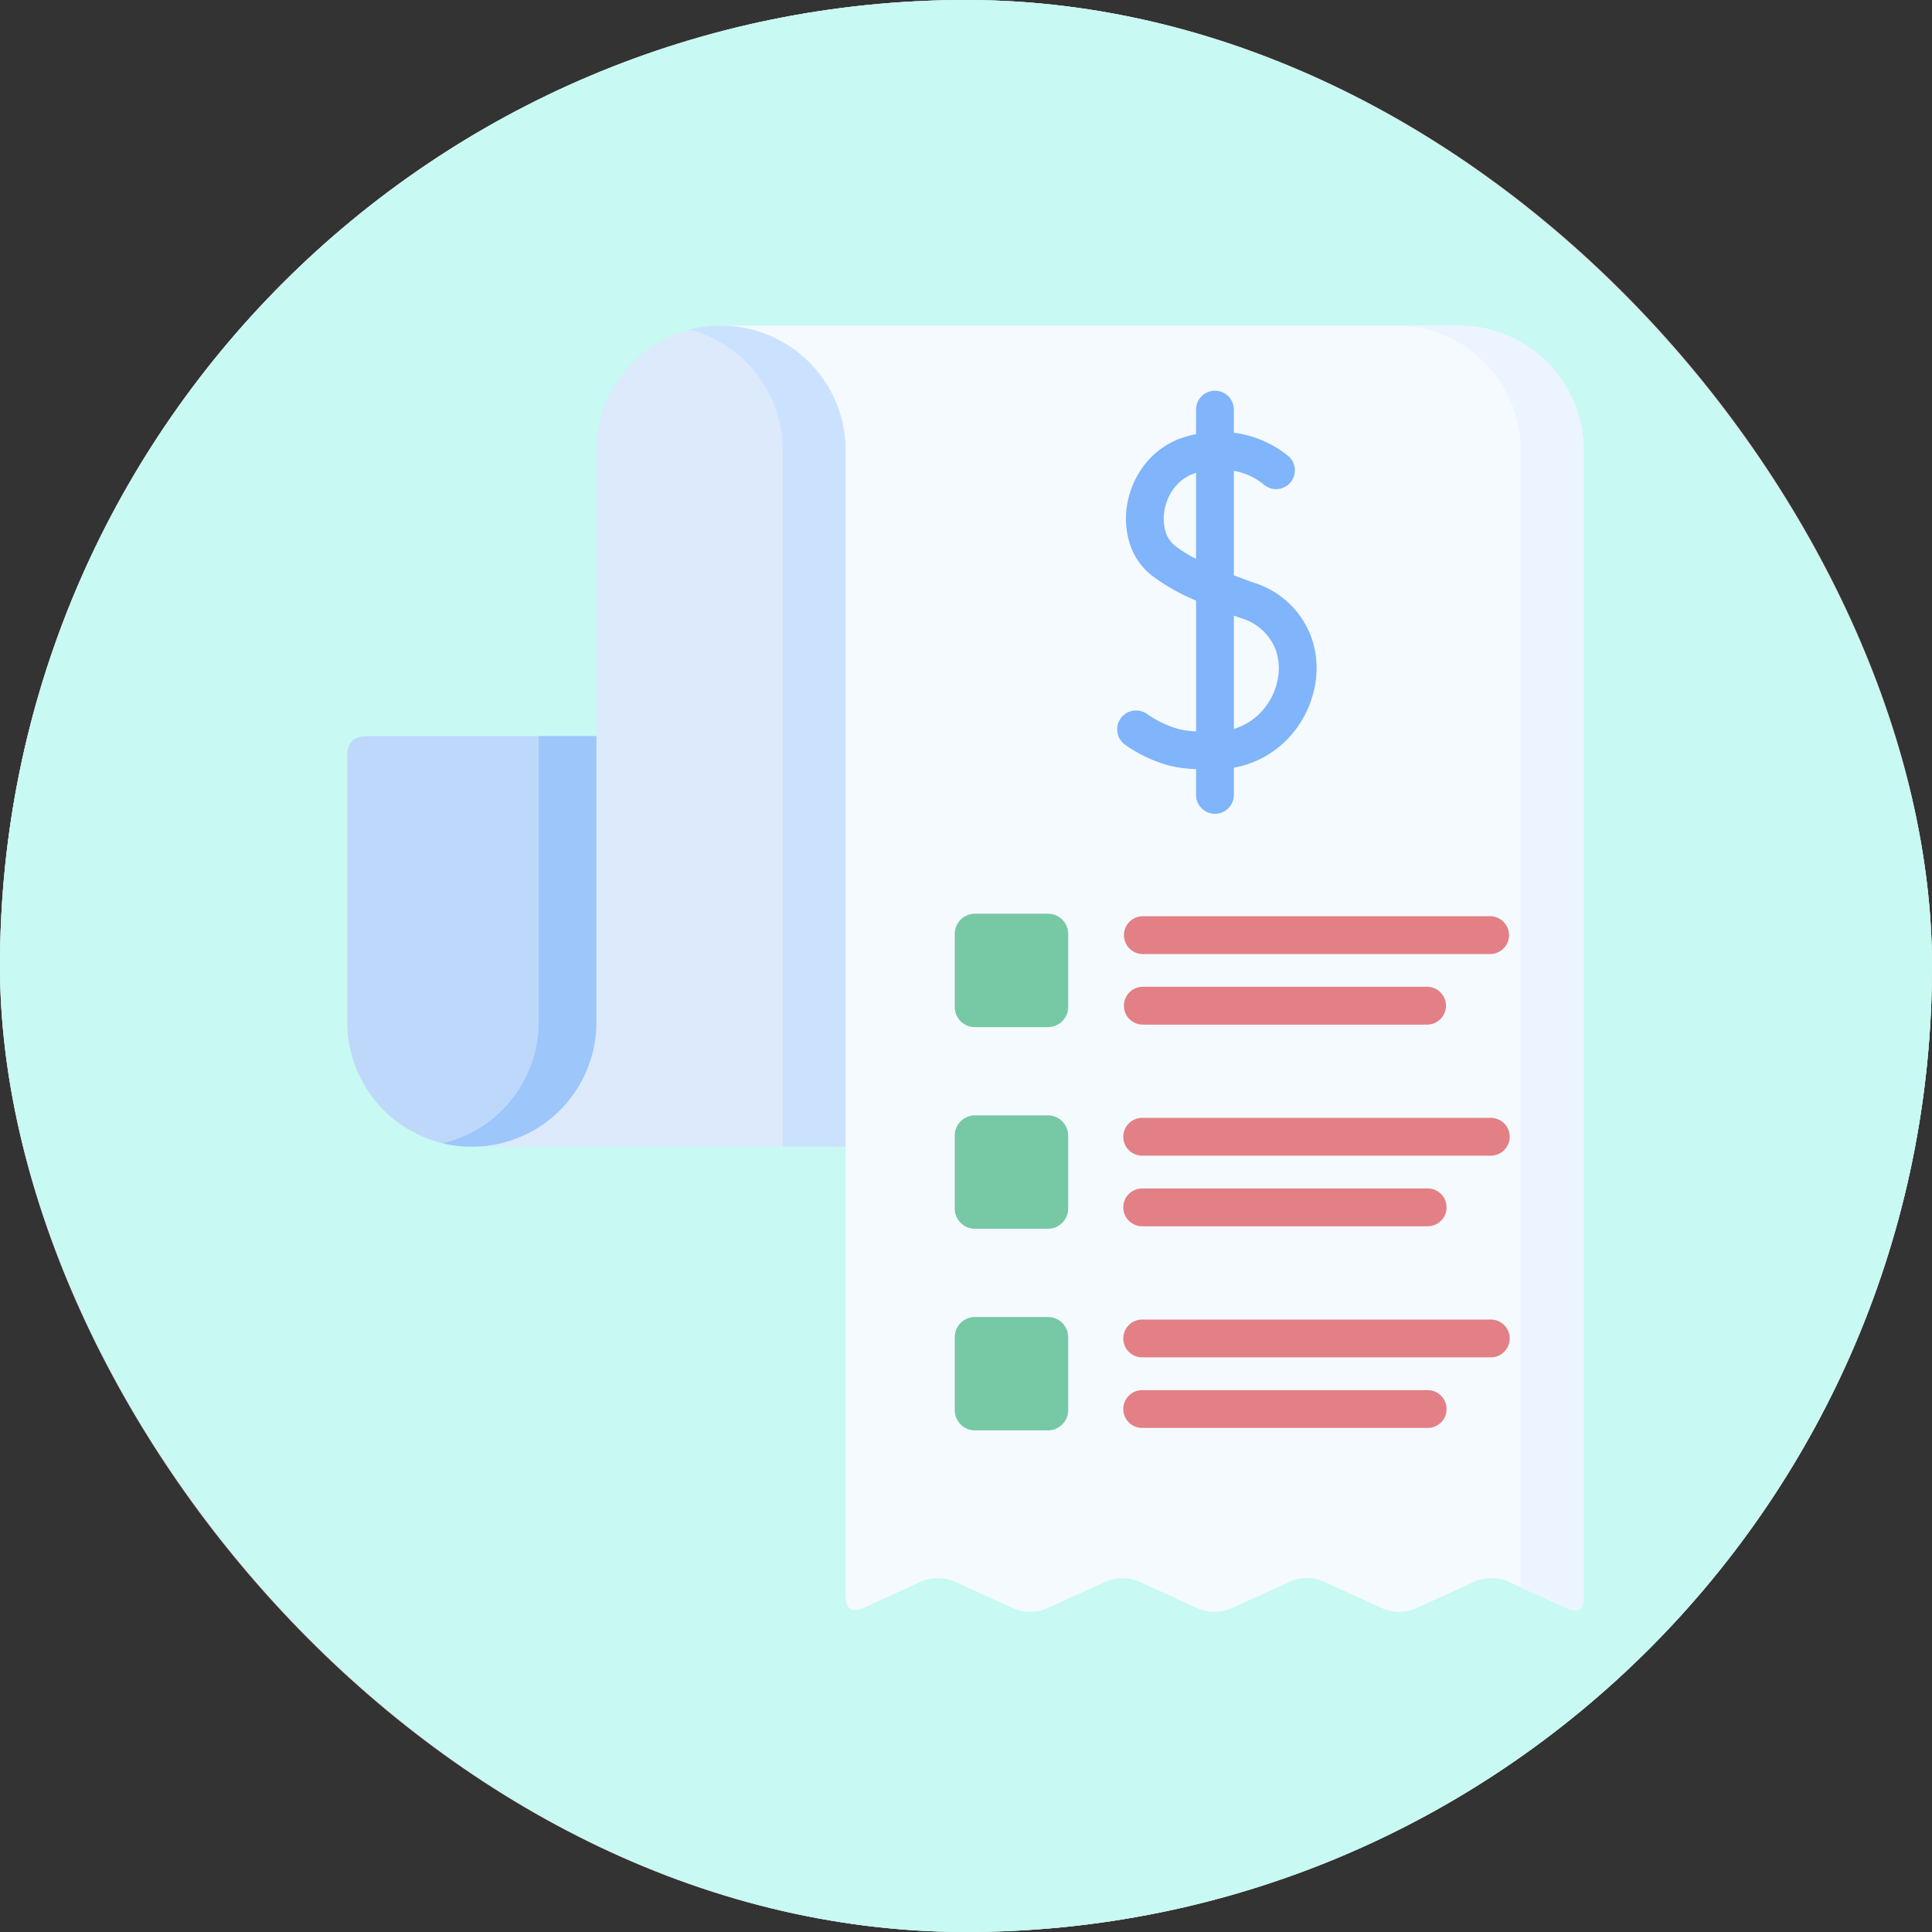 <svg xmlns="http://www.w3.org/2000/svg" width="89" height="89" viewBox="0 0 89 89">
  <rect x="0" y="0" width="89" height="89" fill="#333333" stroke="none"/>
  <g id="Grupo_1099499" data-name="Grupo 1099499" transform="translate(-1251.583 -413.095)">
    <g id="Grupo_1098742" data-name="Grupo 1098742" transform="translate(48.263 24.353)">
      <g id="Rectángulo_400898" data-name="Rectángulo 400898" transform="translate(1203.32 388.742)" fill="#fff" stroke="#fff" stroke-width="3" opacity="0.859">
        <rect width="89" height="89" rx="44.5" stroke="none"/>
        <rect x="1.5" y="1.5" width="86" height="86" rx="43" fill="none"/>
      </g>
      <rect id="Rectángulo_400907" data-name="Rectángulo 400907" width="89" height="89" rx="44.5" transform="translate(1203.32 388.742)" fill="#c8f9f3"/>
    </g>
    <g id="cuenta" transform="translate(1257.644 428.095)">
      <g id="Grupo_1099650" data-name="Grupo 1099650" transform="translate(9.938 0)">
        <path id="Trazado_873681" data-name="Trazado 873681" d="M10.866,163.406c-.635,0-.928.286-.928.932v12.243a5.741,5.741,0,0,0,5.74,5.74l9.278-.194v-18.72Z" transform="translate(-9.938 -144.495)" fill="#bed8fb" fill-rule="evenodd"/>
        <path id="Trazado_873682" data-name="Trazado 873682" d="M47.932,182.162a5.639,5.639,0,0,0,1.112.152h.471l9.038-.188v-18.72h-6.2v13.168A5.746,5.746,0,0,1,47.932,182.162Z" transform="translate(-43.535 -144.495)" fill="#9dc6fb" fill-rule="evenodd"/>
        <path id="Trazado_873683" data-name="Trazado 873683" d="M78.491,37.826H59.534a5.738,5.738,0,0,0,5.737-5.74V5.74A5.741,5.741,0,0,1,71.01,0l5.743.079Z" transform="translate(-53.794 0)" fill="#ddeafb" fill-rule="evenodd"/>
        <path id="Trazado_873684" data-name="Trazado 873684" d="M155.089,37.826h-4.644V5.74A5.744,5.744,0,0,0,146.157.184,5.866,5.866,0,0,1,147.608,0l5.743.079Z" transform="translate(-130.392 0)" fill="#cbe2ff" fill-rule="evenodd"/>
        <path id="Trazado_873685" data-name="Trazado 873685" d="M198.437,58.517V5.74A5.741,5.741,0,0,0,192.7,0h-34a5.741,5.741,0,0,1,5.74,5.74V58.517c0,.635.313.787.846.543l2.557-1.168a1.965,1.965,0,0,1,1.692,0l2.561,1.168a1.946,1.946,0,0,0,1.688,0l2.561-1.168a1.98,1.98,0,0,1,1.688,0l2.561,1.168a1.977,1.977,0,0,0,1.692,0l2.557-1.168a1.91,1.91,0,0,1,1.692,0l2.56,1.168a1.934,1.934,0,0,0,1.688,0l2.56-1.168a1.958,1.958,0,0,1,1.688,0l2.561,1.168C198.21,59.343,198.437,59.172,198.437,58.517Z" transform="translate(-141.483 0)" fill="#f5faff" fill-rule="evenodd"/>
        <path id="Trazado_873686" data-name="Trazado 873686" d="M436.027,58.517V5.74A5.741,5.741,0,0,0,430.287,0h-2.9a5.741,5.741,0,0,1,5.74,5.74V58.119l2.057.941C435.8,59.343,436.027,59.172,436.027,58.517Z" transform="translate(-379.073 0)" fill="#ecf4ff" fill-rule="evenodd"/>
      </g>
      <path id="Trazado_873687" data-name="Trazado 873687" d="M320.013,27.035a.871.871,0,1,1,1.741,0v1.033a5,5,0,0,1,2.538,1.1.867.867,0,0,1-1.165,1.284,3,3,0,0,0-1.372-.629v4.815c.293.112.6.227.931.342a4.12,4.12,0,0,1,2.659,2.574,4.3,4.3,0,0,1,.138,2.2,4.808,4.808,0,0,1-.912,2.027,4.559,4.559,0,0,1-2.817,1.718v1.224a.871.871,0,1,1-1.741,0V43.567a6.24,6.24,0,0,1-1.224-.161,6.446,6.446,0,0,1-2.018-.945.87.87,0,1,1,.955-1.455,4.808,4.808,0,0,0,1.478.711,4.207,4.207,0,0,0,.81.112V35.806c-.089-.04-.178-.079-.263-.118a9.057,9.057,0,0,1-1.787-1.05,3,3,0,0,1-1.027-1.534,3.855,3.855,0,0,1-.076-1.84,4.084,4.084,0,0,1,.787-1.728,3.686,3.686,0,0,1,1.856-1.274c.174-.053.342-.1.51-.129Zm1.741,9.459v5.22a2.844,2.844,0,0,0,1.442-1,3,3,0,0,0,.579-1.283,2.57,2.57,0,0,0-.079-1.323,2.429,2.429,0,0,0-1.59-1.491C321.988,36.576,321.869,36.534,321.754,36.494Zm-1.741-2.613V29.925l-.016,0a1.951,1.951,0,0,0-.981.675,2.328,2.328,0,0,0-.448.994,2.125,2.125,0,0,0,.033,1.01,1.313,1.313,0,0,0,.428.661A6.2,6.2,0,0,0,320.013,33.881Z" transform="translate(-270.976 -23.135)" fill="#80b4fb"/>
      <path id="Trazado_873688" data-name="Trazado 873688" d="M319.934,240.092a.872.872,0,0,1,0-1.744h13.092a.872.872,0,0,1,0,1.744Zm0-3.252a.87.87,0,1,1,0-1.741h16a.87.87,0,1,1,0,1.741Z" transform="translate(-273.349 -207.891)" fill="#e28086"/>
      <path id="Trazado_873689" data-name="Trazado 873689" d="M319.934,320.345a.871.871,0,1,1,0-1.741h13.092a.871.871,0,1,1,0,1.741Zm0-3.252a.871.871,0,1,1,0-1.741h16a.871.871,0,1,1,0,1.741Z" transform="translate(-273.349 -278.856)" fill="#e28086"/>
      <path id="Trazado_873690" data-name="Trazado 873690" d="M319.934,400.6a.871.871,0,1,1,0-1.741h13.092a.871.871,0,1,1,0,1.741Zm0-3.252a.871.871,0,1,1,0-1.741h16a.871.871,0,1,1,0,1.741Z" transform="translate(-273.349 -349.82)" fill="#e28086"/>
      <path id="Trazado_873691" data-name="Trazado 873691" d="M252.651,252.653h3.367a.931.931,0,0,1,.928.928v3.367a.931.931,0,0,1-.928.928h-3.367a.932.932,0,0,1-.931-.928v-3.367A.932.932,0,0,1,252.651,252.653Zm0-18.579h3.367a.932.932,0,0,1,.928.932v3.367a.931.931,0,0,1-.928.928h-3.367a.932.932,0,0,1-.931-.928v-3.367A.933.933,0,0,1,252.651,234.074Zm0,9.291h3.367a.931.931,0,0,1,.928.928v3.367a.931.931,0,0,1-.928.928h-3.367a.932.932,0,0,1-.931-.928v-3.367A.932.932,0,0,1,252.651,243.365Z" transform="translate(-213.8 -206.984)" fill="#77c9a5" fill-rule="evenodd"/>
    </g>
  </g>
</svg>
